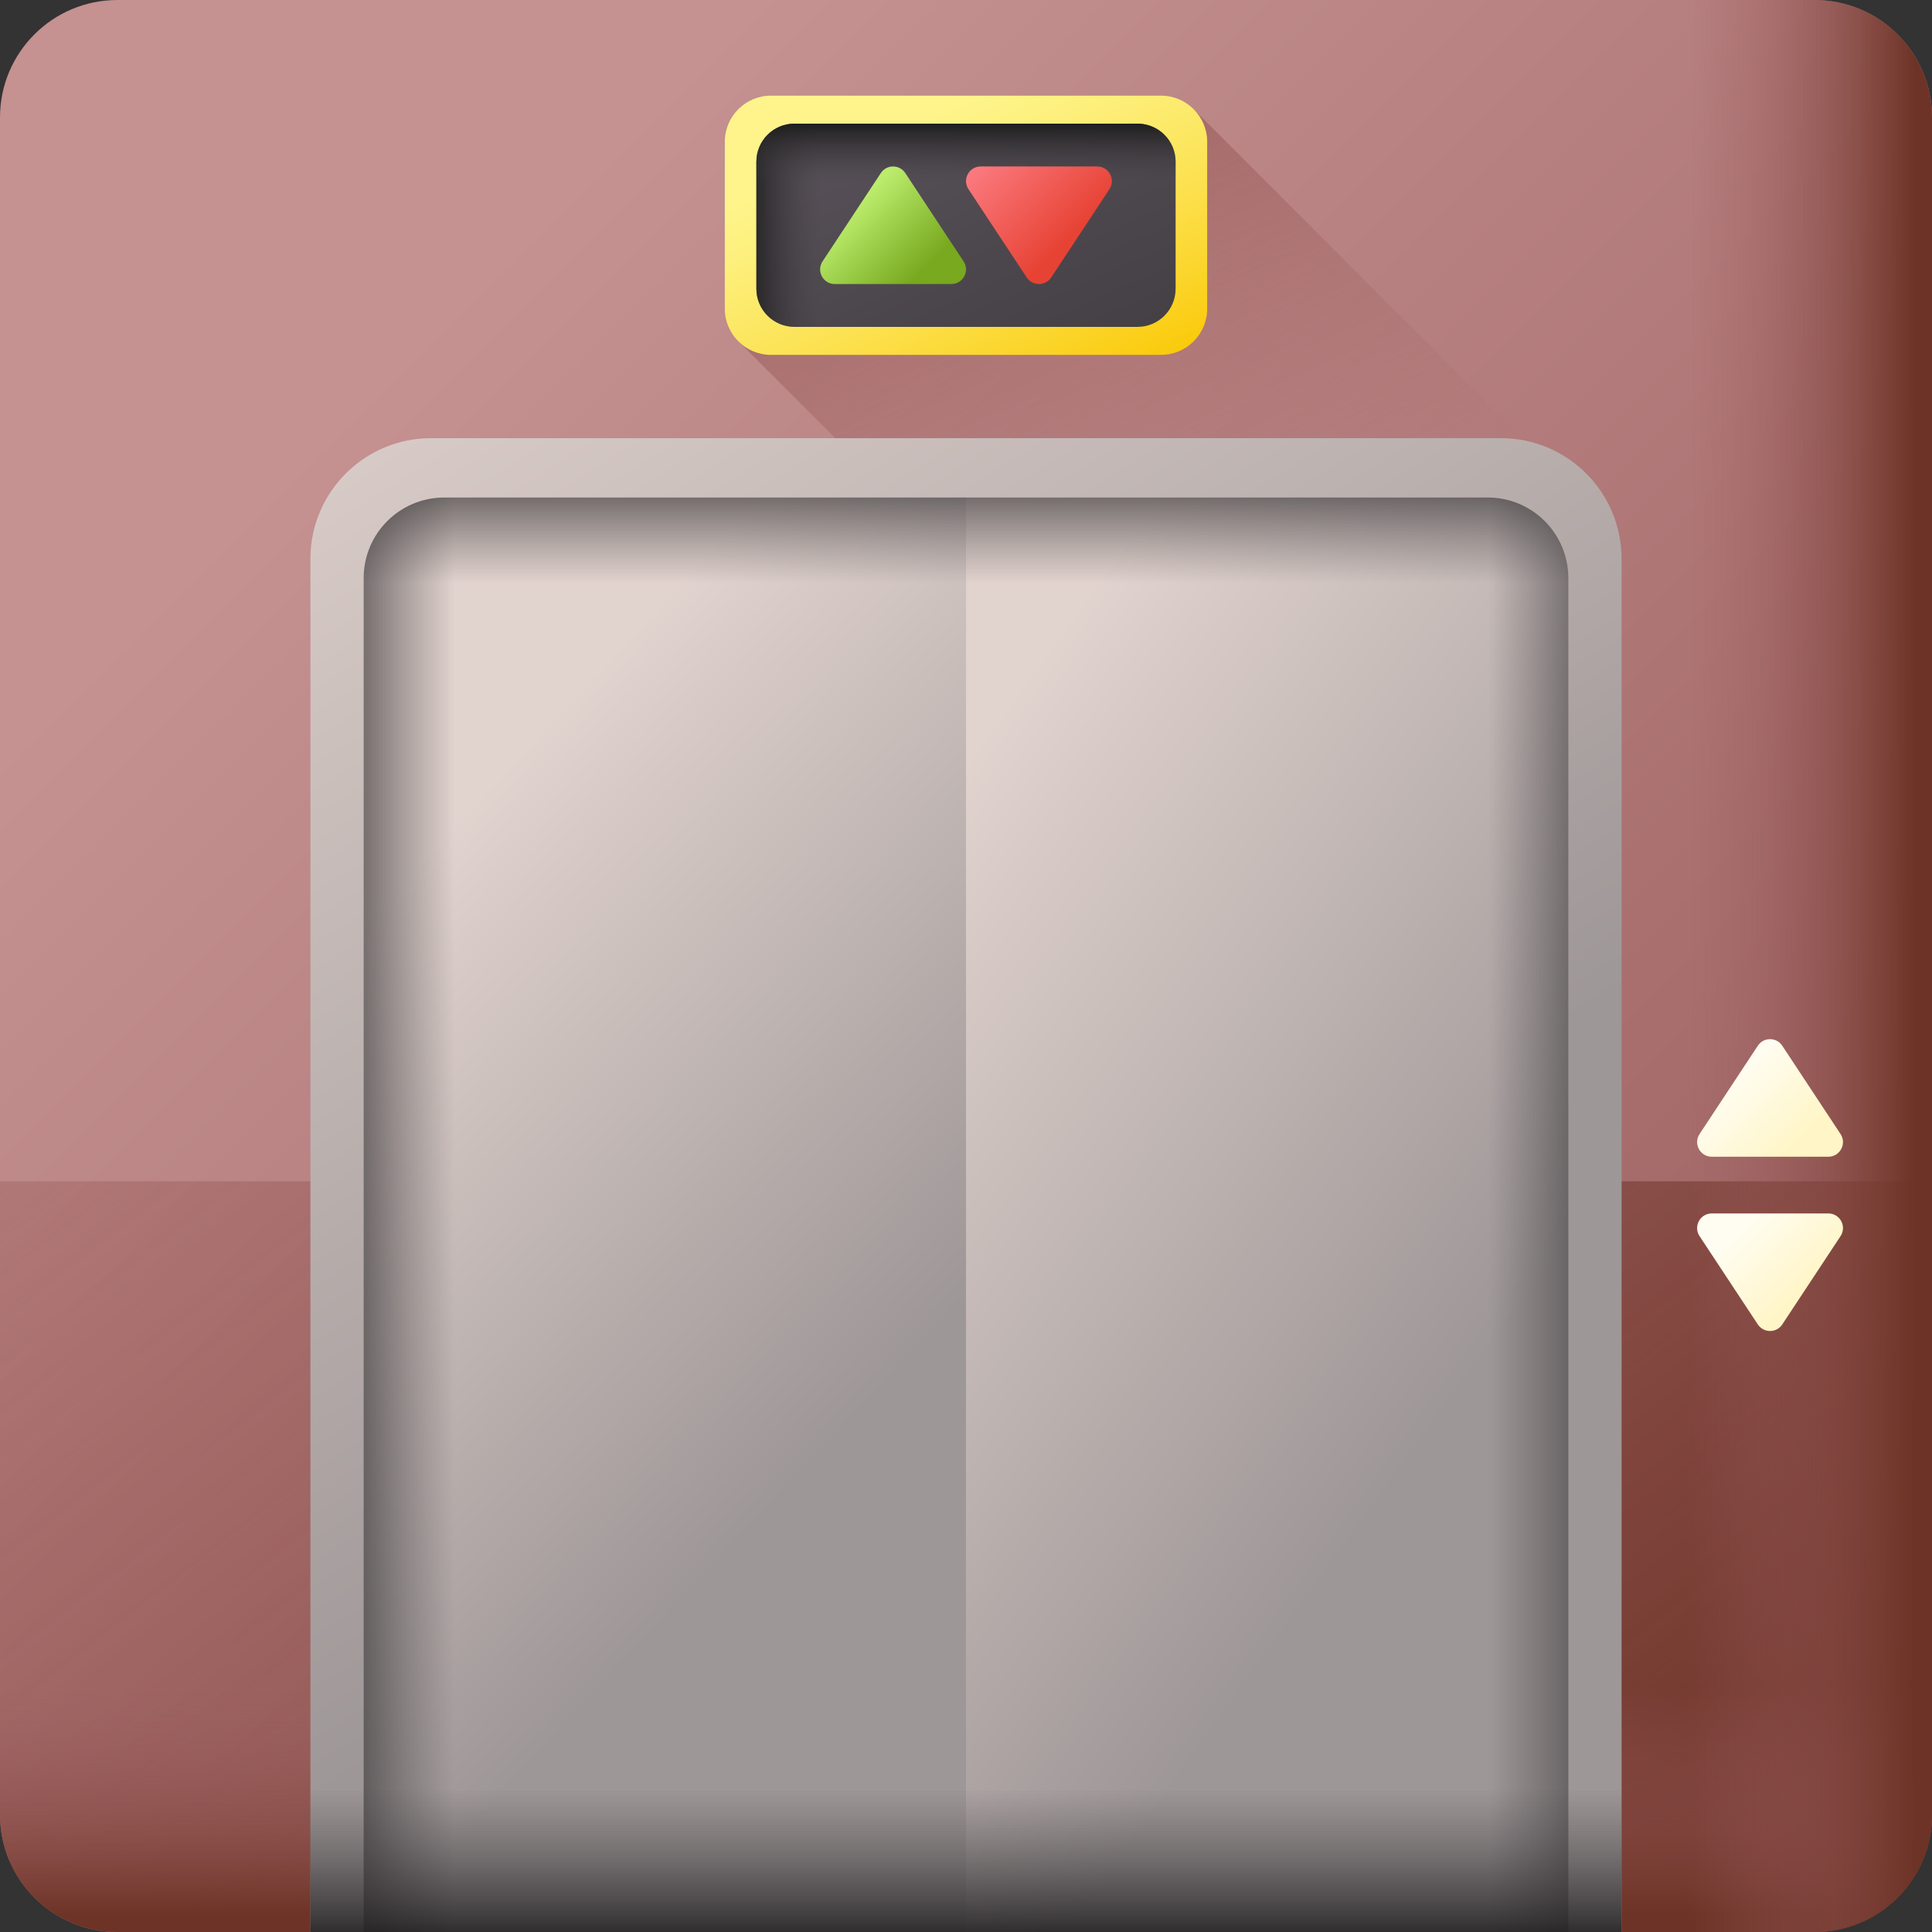 <svg id="Capa_1" enable-background="new 0 0 510 510" height="512" viewBox="0 0 510 510" width="512" xmlns="http://www.w3.org/2000/svg" xmlns:xlink="http://www.w3.org/1999/xlink"><rect x="0" y="0" width="510" height="510" fill="#333333" stroke="none"/><linearGradient id="SVGID_1_" gradientUnits="userSpaceOnUse" x1="99" x2="467.879" y1="99" y2="467.879"><stop offset="0" stop-color="#c59191"/><stop offset="1" stop-color="#9b5e5e"/></linearGradient><linearGradient id="lg1"><stop offset="0" stop-color="#9b5e5e" stop-opacity="0"/><stop offset=".247" stop-color="#955857" stop-opacity=".247"/><stop offset=".612" stop-color="#854943" stop-opacity=".612"/><stop offset="1" stop-color="#6d3326"/></linearGradient><linearGradient id="SVGID_00000181808288621687469760000014789362403219243681_" gradientUnits="userSpaceOnUse" x1="-9.68" x2="383.32" xlink:href="#lg1" y1="58.582" y2="566.582"/><linearGradient id="SVGID_00000119088246319917662140000006065555605939114684_" gradientUnits="userSpaceOnUse" x1="255" x2="255" xlink:href="#lg1" y1="445.701" y2="505.698"/><linearGradient id="SVGID_00000152238545421358828110000014365664706035996327_" gradientTransform="matrix(0 -1 1 0 -1022.655 -595.345)" gradientUnits="userSpaceOnUse" x1="-850.345" x2="-850.345" xlink:href="#lg1" y1="1468.356" y2="1528.353"/><linearGradient id="SVGID_00000139283394599778395830000016875081882551515541_" gradientUnits="userSpaceOnUse" x1="345.409" x2="249.394" xlink:href="#lg1" y1="141.179" y2="-76.245"/><linearGradient id="lg2"><stop offset="0" stop-color="#e1d3ce"/><stop offset="1" stop-color="#9e9797"/></linearGradient><linearGradient id="SVGID_00000157274107973314297380000011096715733144764076_" gradientUnits="userSpaceOnUse" x1="198.459" x2="363.459" xlink:href="#lg2" y1="279.011" y2="398.011"/><linearGradient id="lg3"><stop offset="0" stop-color="#433f43" stop-opacity="0"/><stop offset=".301" stop-color="#3c393c" stop-opacity=".301"/><stop offset=".737" stop-color="#292729" stop-opacity=".737"/><stop offset="1" stop-color="#1a1a1a"/></linearGradient><linearGradient id="SVGID_00000154417652822544280190000005246872426332381345_" gradientUnits="userSpaceOnUse" x1="393" x2="435" xlink:href="#lg3" y1="314.333" y2="314.333"/><linearGradient id="SVGID_00000085935471492613496980000009867774925858179484_" gradientUnits="userSpaceOnUse" x1="242.556" x2="279.223" y1="31.634" y2="113.634"><stop offset="0" stop-color="#fef48b"/><stop offset=".146" stop-color="#fdf07e"/><stop offset=".416" stop-color="#fce55c"/><stop offset=".778" stop-color="#fbd325"/><stop offset="1" stop-color="#fac600"/></linearGradient><linearGradient id="SVGID_00000109711351046400945650000003397034987160186244_" gradientUnits="userSpaceOnUse" x1="244.765" x2="274.922" y1="36.575" y2="104.017"><stop offset="0" stop-color="#554e56"/><stop offset="1" stop-color="#433f43"/></linearGradient><linearGradient id="lg4"><stop offset="0" stop-color="#433f43" stop-opacity="0"/><stop offset="1" stop-color="#1a1a1a"/></linearGradient><linearGradient id="SVGID_00000104700982472750356260000016690699550352979856_" gradientUnits="userSpaceOnUse" x1="216.5" x2="195.999" xlink:href="#lg4" y1="59.463" y2="59.463"/><linearGradient id="SVGID_00000159432484831479073490000002852532886051723450_" gradientUnits="userSpaceOnUse" x1="255" x2="255" xlink:href="#lg4" y1="48" y2="31.93"/><linearGradient id="SVGID_00000105416899788336526070000004353771356163150761_" gradientUnits="userSpaceOnUse" x1="224.27" x2="241.792" y1="55.678" y2="73.2"><stop offset="0" stop-color="#bbec6c"/><stop offset="1" stop-color="#78a91f"/></linearGradient><linearGradient id="SVGID_00000114037409176281124150000015199947726659756935_" gradientUnits="userSpaceOnUse" x1="259.707" x2="283.716" y1="37.225" y2="61.234"><stop offset="0" stop-color="#fd8087"/><stop offset="1" stop-color="#e74335"/></linearGradient><linearGradient id="SVGID_00000158726994089271506330000004782515752593421226_" gradientUnits="userSpaceOnUse" x1="94.714" x2="229.714" xlink:href="#lg2" y1="244.092" y2="370.092"/><linearGradient id="SVGID_00000131335691852997084280000000273313360313576581_" gradientUnits="userSpaceOnUse" x1="120" x2="80" xlink:href="#lg3" y1="314.333" y2="314.333"/><linearGradient id="SVGID_00000060019699343177674950000016467768722677581733_" gradientUnits="userSpaceOnUse" x1="255" x2="255" xlink:href="#lg3" y1="154" y2="116.784"/><linearGradient id="SVGID_00000179643311635607837520000013770318420064617351_" gradientUnits="userSpaceOnUse" x1="93.322" x2="275.088" xlink:href="#lg2" y1="63.394" y2="356.63"/><linearGradient id="SVGID_00000178893438420994661740000003943035600494306968_" gradientUnits="userSpaceOnUse" x1="255" x2="255" xlink:href="#lg3" y1="472.001" y2="515.104"/><linearGradient id="lg5"><stop offset="0" stop-color="#fffdf1"/><stop offset="1" stop-color="#fff5c6"/></linearGradient><linearGradient id="SVGID_00000032650739968912962430000012998751310645844869_" gradientUnits="userSpaceOnUse" x1="455.77" x2="473.292" xlink:href="#lg5" y1="286.047" y2="303.57"/><linearGradient id="SVGID_00000005955298516298871660000017155072451239871133_" gradientUnits="userSpaceOnUse" x1="461.483" x2="478.28" xlink:href="#lg5" y1="322.378" y2="339.175"/><g><g><path d="m479 510h-448c-17.121 0-31-13.879-31-31v-448c0-17.121 13.879-31 31-31h448c17.121 0 31 13.879 31 31v448c0 17.121-13.879 31-31 31z" fill="url(#SVGID_1_)"/><path d="m0 311.832v167.168c0 17.121 13.879 31 31 31h448c17.121 0 31-13.879 31-31v-167.168z" fill="url(#SVGID_00000181808288621687469760000014789362403219243681_)"/><path d="m0 311.832v167.168c0 17.121 13.879 31 31 31h448c17.121 0 31-13.879 31-31v-167.168z" fill="url(#SVGID_00000119088246319917662140000006065555605939114684_)"/><path d="m311.832 510h167.168c17.121 0 31-13.879 31-31v-448c0-17.121-13.879-31-31-31h-167.168z" fill="url(#SVGID_00000152238545421358828110000014365664706035996327_)"/><path d="m510 223.746-194.707-194.707-120.736 60.684 315.443 315.442z" fill="url(#SVGID_00000139283394599778395830000016875081882551515541_)"/></g><path d="m425.055 510h-340.11v-368.984c0-12.343 10.006-22.35 22.35-22.35h295.411c12.343 0 22.35 10.006 22.35 22.35v368.984z" fill="url(#SVGID_00000157274107973314297380000011096715733144764076_)"/><path d="m402.706 118.667h-71.706v391.333h94.055v-368.984c0-12.343-10.006-22.349-22.349-22.349z" fill="url(#SVGID_00000154417652822544280190000005246872426332381345_)"/><g><path d="m306.472 93.677h-102.944c-6.735 0-12.194-5.46-12.194-12.194v-44.039c0-6.735 5.46-12.194 12.194-12.194h102.944c6.735 0 12.194 5.46 12.194 12.194v44.038c.001 6.735-5.459 12.195-12.194 12.195z" fill="url(#SVGID_00000085935471492613496980000009867774925858179484_)"/><g><path d="m300.267 86.288h-90.534c-5.559 0-10.066-4.507-10.066-10.066v-33.517c0-5.559 4.507-10.066 10.066-10.066h90.534c5.559 0 10.066 4.507 10.066 10.066v33.517c0 5.559-4.506 10.066-10.066 10.066z" fill="url(#SVGID_00000109711351046400945650000003397034987160186244_)"/><path d="m251.13 32.639h-41.397c-5.559 0-10.066 4.507-10.066 10.066v33.516c0 5.559 4.507 10.066 10.066 10.066h41.397z" fill="url(#SVGID_00000104700982472750356260000016690699550352979856_)"/><path d="m300.267 32.639h-90.534c-5.559 0-10.066 4.507-10.066 10.066v16.758h110.667v-16.758c-.001-5.559-4.507-10.066-10.067-10.066z" fill="url(#SVGID_00000159432484831479073490000002852532886051723450_)"/></g></g><g><path d="m232.52 45.681-15.381 23.305c-1.696 2.57.147 5.996 3.227 5.996h30.763c3.08 0 4.923-3.425 3.227-5.996l-15.381-23.305c-1.53-2.315-4.927-2.315-6.455 0z" fill="url(#SVGID_00000105416899788336526070000004353771356163150761_)"/><path d="m271.027 73.245-15.381-23.305c-1.696-2.57.147-5.996 3.227-5.996h30.763c3.08 0 4.923 3.425 3.227 5.996l-15.383 23.305c-1.528 2.316-4.925 2.316-6.453 0z" fill="url(#SVGID_00000114037409176281124150000015199947726659756935_)"/></g><path d="m255 118.667h-147.706c-12.344 0-22.35 10.006-22.35 22.35v368.983h170.056z" fill="url(#SVGID_00000158726994089271506330000004782515752593421226_)"/><path d="m255 118.667h-147.706c-12.344 0-22.35 10.006-22.35 22.35v368.983h170.056z" fill="url(#SVGID_00000131335691852997084280000000273313360313576581_)"/><path d="m402.706 118.667h-295.412c-12.344 0-22.35 10.006-22.35 22.35v73.129h340.111v-73.129c0-12.344-10.006-22.35-22.349-22.35z" fill="url(#SVGID_00000060019699343177674950000016467768722677581733_)"/><path d="m396.194 115.665h-282.389c-17.597 0-31.863 14.265-31.863 31.863v362.472h14.058v-357.408c0-11.741 9.518-21.259 21.259-21.259h275.483c11.741 0 21.259 9.518 21.259 21.259v357.408h14.057v-362.472c-.001-17.598-14.266-31.863-31.864-31.863z" fill="url(#SVGID_00000179643311635607837520000013770318420064617351_)"/><path d="m81.94 370.96h346.12v139.04h-346.12z" fill="url(#SVGID_00000178893438420994661740000003943035600494306968_)"/><g><path d="m464.02 276.05-15.381 23.305c-1.696 2.57.147 5.996 3.227 5.996h30.763c3.08 0 4.923-3.425 3.227-5.996l-15.381-23.305c-1.53-2.315-4.927-2.315-6.455 0z" fill="url(#SVGID_00000032650739968912962430000012998751310645844869_)"/><path d="m464.02 349.615-15.381-23.305c-1.696-2.57.147-5.996 3.227-5.996h30.763c3.08 0 4.923 3.425 3.227 5.996l-15.381 23.305c-1.53 2.315-4.927 2.315-6.455 0z" fill="url(#SVGID_00000005955298516298871660000017155072451239871133_)"/></g></g></svg>